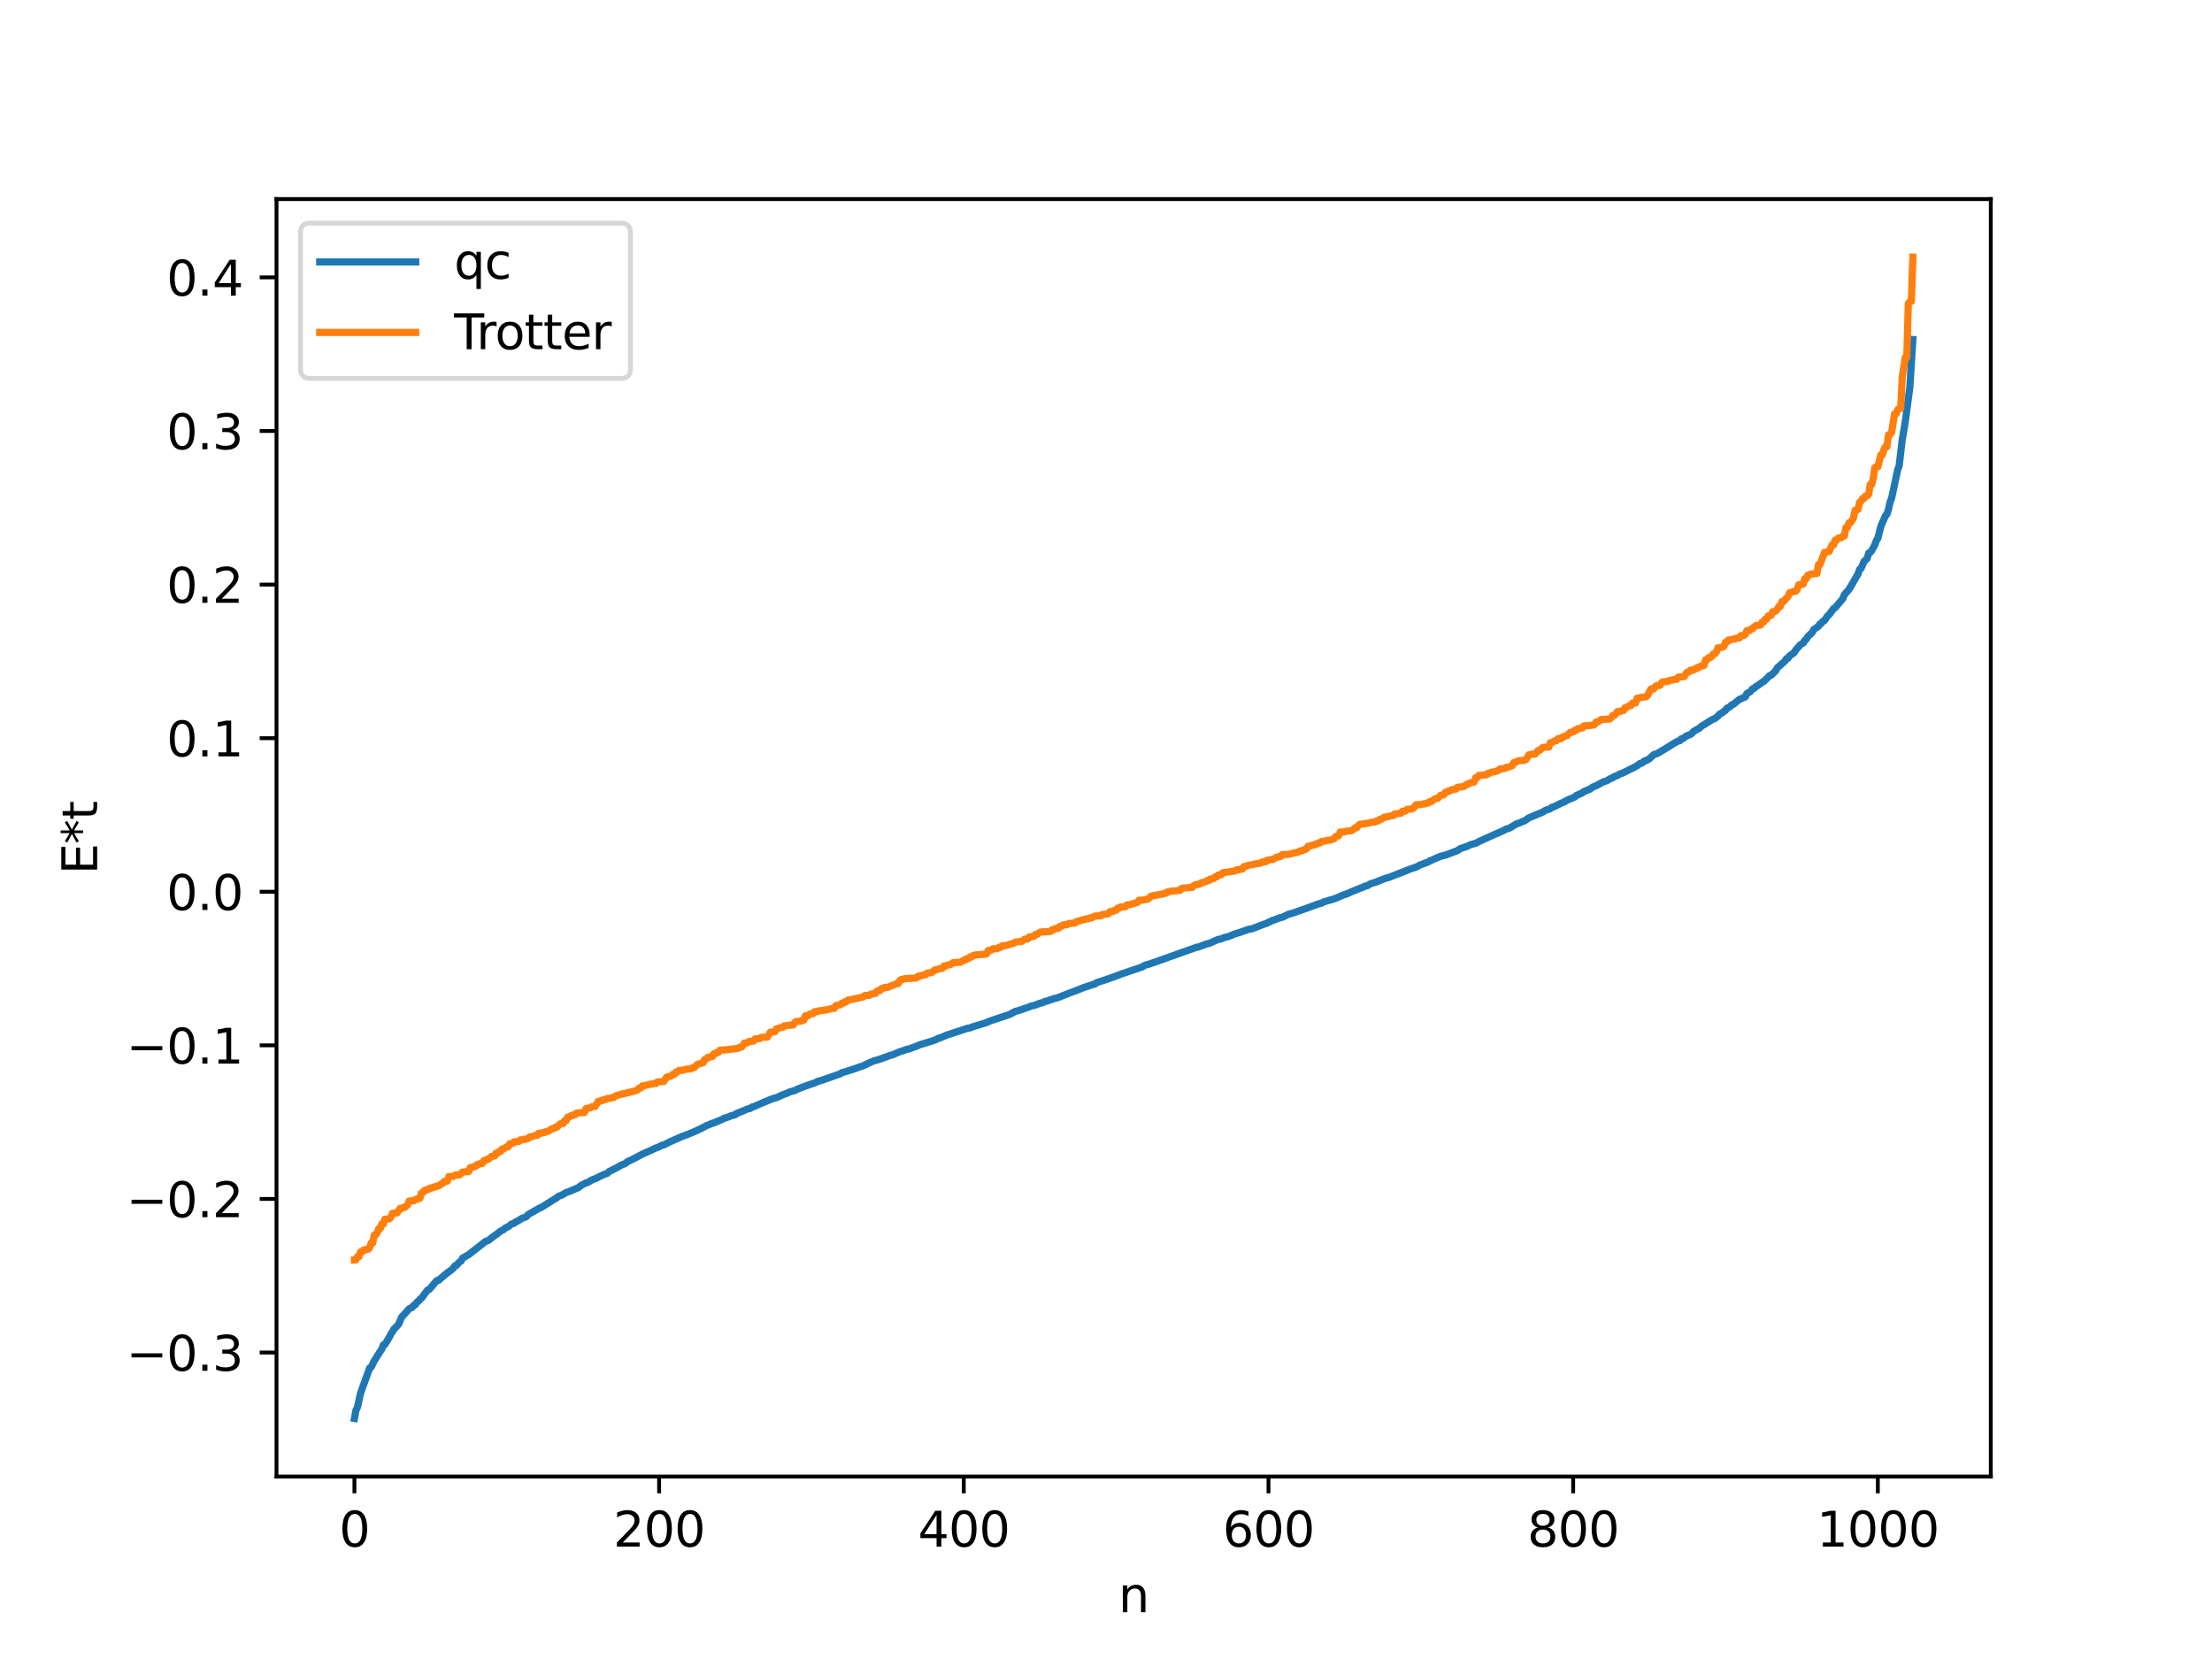 <?xml version="1.0" encoding="utf-8" standalone="no"?>
<!DOCTYPE svg PUBLIC "-//W3C//DTD SVG 1.1//EN"
  "http://www.w3.org/Graphics/SVG/1.1/DTD/svg11.dtd">
<svg xmlns:xlink="http://www.w3.org/1999/xlink" width="460.8pt" height="345.6pt" viewBox="0 0 460.8 345.6" xmlns="http://www.w3.org/2000/svg" version="1.1">
 <defs>
  <style type="text/css">*{stroke-linejoin: round; stroke-linecap: butt}</style>
 </defs>
 <g id="figure_1">
  <g id="patch_1">
   <path d="M 0 345.6 
L 460.8 345.6 
L 460.8 0 
L 0 0 
z
" style="fill: #ffffff"/>
  </g>
  <g id="axes_1">
   <g id="patch_2">
    <path d="M 57.6 307.584 
L 414.72 307.584 
L 414.72 41.472 
L 57.6 41.472 
z
" style="fill: #ffffff"/>
   </g>
   <g id="matplotlib.axis_1">
    <g id="xtick_1">
     <g id="line2d_1">
      <defs>
       <path id="mcbe456ab0b" d="M 0 0 
L 0 3.5 
" style="stroke: #000000; stroke-width: 0.8"/>
      </defs>
      <g>
       <use xlink:href="#mcbe456ab0b" x="73.833" y="307.584" style="stroke: #000000; stroke-width: 0.8"/>
      </g>
     </g>
     <g id="text_1">
      <!-- 0 -->
      <g transform="translate(70.651 322.182) scale(0.1 -0.1)">
       <defs>
        <path id="DejaVuSans-30" d="M 2034 4250 
Q 1547 4250 1301 3770 
Q 1056 3291 1056 2328 
Q 1056 1369 1301 889 
Q 1547 409 2034 409 
Q 2525 409 2770 889 
Q 3016 1369 3016 2328 
Q 3016 3291 2770 3770 
Q 2525 4250 2034 4250 
z
M 2034 4750 
Q 2819 4750 3233 4129 
Q 3647 3509 3647 2328 
Q 3647 1150 3233 529 
Q 2819 -91 2034 -91 
Q 1250 -91 836 529 
Q 422 1150 422 2328 
Q 422 3509 836 4129 
Q 1250 4750 2034 4750 
z
" transform="scale(0.016)"/>
       </defs>
       <use xlink:href="#DejaVuSans-30"/>
      </g>
     </g>
    </g>
    <g id="xtick_2">
     <g id="line2d_2">
      <g>
       <use xlink:href="#mcbe456ab0b" x="137.304" y="307.584" style="stroke: #000000; stroke-width: 0.8"/>
      </g>
     </g>
     <g id="text_2">
      <!-- 200 -->
      <g transform="translate(127.76 322.182) scale(0.1 -0.1)">
       <defs>
        <path id="DejaVuSans-32" d="M 1228 531 
L 3431 531 
L 3431 0 
L 469 0 
L 469 531 
Q 828 903 1448 1529 
Q 2069 2156 2228 2338 
Q 2531 2678 2651 2914 
Q 2772 3150 2772 3378 
Q 2772 3750 2511 3984 
Q 2250 4219 1831 4219 
Q 1534 4219 1204 4116 
Q 875 4013 500 3803 
L 500 4441 
Q 881 4594 1212 4672 
Q 1544 4750 1819 4750 
Q 2544 4750 2975 4387 
Q 3406 4025 3406 3419 
Q 3406 3131 3298 2873 
Q 3191 2616 2906 2266 
Q 2828 2175 2409 1742 
Q 1991 1309 1228 531 
z
" transform="scale(0.016)"/>
       </defs>
       <use xlink:href="#DejaVuSans-32"/>
       <use xlink:href="#DejaVuSans-30" x="63.623"/>
       <use xlink:href="#DejaVuSans-30" x="127.246"/>
      </g>
     </g>
    </g>
    <g id="xtick_3">
     <g id="line2d_3">
      <g>
       <use xlink:href="#mcbe456ab0b" x="200.775" y="307.584" style="stroke: #000000; stroke-width: 0.8"/>
      </g>
     </g>
     <g id="text_3">
      <!-- 400 -->
      <g transform="translate(191.231 322.182) scale(0.1 -0.1)">
       <defs>
        <path id="DejaVuSans-34" d="M 2419 4116 
L 825 1625 
L 2419 1625 
L 2419 4116 
z
M 2253 4666 
L 3047 4666 
L 3047 1625 
L 3713 1625 
L 3713 1100 
L 3047 1100 
L 3047 0 
L 2419 0 
L 2419 1100 
L 313 1100 
L 313 1709 
L 2253 4666 
z
" transform="scale(0.016)"/>
       </defs>
       <use xlink:href="#DejaVuSans-34"/>
       <use xlink:href="#DejaVuSans-30" x="63.623"/>
       <use xlink:href="#DejaVuSans-30" x="127.246"/>
      </g>
     </g>
    </g>
    <g id="xtick_4">
     <g id="line2d_4">
      <g>
       <use xlink:href="#mcbe456ab0b" x="264.246" y="307.584" style="stroke: #000000; stroke-width: 0.8"/>
      </g>
     </g>
     <g id="text_4">
      <!-- 600 -->
      <g transform="translate(254.702 322.182) scale(0.1 -0.1)">
       <defs>
        <path id="DejaVuSans-36" d="M 2113 2584 
Q 1688 2584 1439 2293 
Q 1191 2003 1191 1497 
Q 1191 994 1439 701 
Q 1688 409 2113 409 
Q 2538 409 2786 701 
Q 3034 994 3034 1497 
Q 3034 2003 2786 2293 
Q 2538 2584 2113 2584 
z
M 3366 4563 
L 3366 3988 
Q 3128 4100 2886 4159 
Q 2644 4219 2406 4219 
Q 1781 4219 1451 3797 
Q 1122 3375 1075 2522 
Q 1259 2794 1537 2939 
Q 1816 3084 2150 3084 
Q 2853 3084 3261 2657 
Q 3669 2231 3669 1497 
Q 3669 778 3244 343 
Q 2819 -91 2113 -91 
Q 1303 -91 875 529 
Q 447 1150 447 2328 
Q 447 3434 972 4092 
Q 1497 4750 2381 4750 
Q 2619 4750 2861 4703 
Q 3103 4656 3366 4563 
z
" transform="scale(0.016)"/>
       </defs>
       <use xlink:href="#DejaVuSans-36"/>
       <use xlink:href="#DejaVuSans-30" x="63.623"/>
       <use xlink:href="#DejaVuSans-30" x="127.246"/>
      </g>
     </g>
    </g>
    <g id="xtick_5">
     <g id="line2d_5">
      <g>
       <use xlink:href="#mcbe456ab0b" x="327.717" y="307.584" style="stroke: #000000; stroke-width: 0.8"/>
      </g>
     </g>
     <g id="text_5">
      <!-- 800 -->
      <g transform="translate(318.173 322.182) scale(0.1 -0.1)">
       <defs>
        <path id="DejaVuSans-38" d="M 2034 2216 
Q 1584 2216 1326 1975 
Q 1069 1734 1069 1313 
Q 1069 891 1326 650 
Q 1584 409 2034 409 
Q 2484 409 2743 651 
Q 3003 894 3003 1313 
Q 3003 1734 2745 1975 
Q 2488 2216 2034 2216 
z
M 1403 2484 
Q 997 2584 770 2862 
Q 544 3141 544 3541 
Q 544 4100 942 4425 
Q 1341 4750 2034 4750 
Q 2731 4750 3128 4425 
Q 3525 4100 3525 3541 
Q 3525 3141 3298 2862 
Q 3072 2584 2669 2484 
Q 3125 2378 3379 2068 
Q 3634 1759 3634 1313 
Q 3634 634 3220 271 
Q 2806 -91 2034 -91 
Q 1263 -91 848 271 
Q 434 634 434 1313 
Q 434 1759 690 2068 
Q 947 2378 1403 2484 
z
M 1172 3481 
Q 1172 3119 1398 2916 
Q 1625 2713 2034 2713 
Q 2441 2713 2670 2916 
Q 2900 3119 2900 3481 
Q 2900 3844 2670 4047 
Q 2441 4250 2034 4250 
Q 1625 4250 1398 4047 
Q 1172 3844 1172 3481 
z
" transform="scale(0.016)"/>
       </defs>
       <use xlink:href="#DejaVuSans-38"/>
       <use xlink:href="#DejaVuSans-30" x="63.623"/>
       <use xlink:href="#DejaVuSans-30" x="127.246"/>
      </g>
     </g>
    </g>
    <g id="xtick_6">
     <g id="line2d_6">
      <g>
       <use xlink:href="#mcbe456ab0b" x="391.188" y="307.584" style="stroke: #000000; stroke-width: 0.8"/>
      </g>
     </g>
     <g id="text_6">
      <!-- 1000 -->
      <g transform="translate(378.463 322.182) scale(0.1 -0.1)">
       <defs>
        <path id="DejaVuSans-31" d="M 794 531 
L 1825 531 
L 1825 4091 
L 703 3866 
L 703 4441 
L 1819 4666 
L 2450 4666 
L 2450 531 
L 3481 531 
L 3481 0 
L 794 0 
L 794 531 
z
" transform="scale(0.016)"/>
       </defs>
       <use xlink:href="#DejaVuSans-31"/>
       <use xlink:href="#DejaVuSans-30" x="63.623"/>
       <use xlink:href="#DejaVuSans-30" x="127.246"/>
       <use xlink:href="#DejaVuSans-30" x="190.869"/>
      </g>
     </g>
    </g>
    <g id="text_7">
     <!-- n -->
     <g transform="translate(232.991 335.861) scale(0.1 -0.1)">
      <defs>
       <path id="DejaVuSans-6e" d="M 3513 2113 
L 3513 0 
L 2938 0 
L 2938 2094 
Q 2938 2591 2744 2837 
Q 2550 3084 2163 3084 
Q 1697 3084 1428 2787 
Q 1159 2491 1159 1978 
L 1159 0 
L 581 0 
L 581 3500 
L 1159 3500 
L 1159 2956 
Q 1366 3272 1645 3428 
Q 1925 3584 2291 3584 
Q 2894 3584 3203 3211 
Q 3513 2838 3513 2113 
z
" transform="scale(0.016)"/>
      </defs>
      <use xlink:href="#DejaVuSans-6e"/>
     </g>
    </g>
   </g>
   <g id="matplotlib.axis_2">
    <g id="ytick_1">
     <g id="line2d_7">
      <defs>
       <path id="ma1a7d0e674" d="M 0 0 
L -3.5 0 
" style="stroke: #000000; stroke-width: 0.8"/>
      </defs>
      <g>
       <use xlink:href="#ma1a7d0e674" x="57.6" y="281.759" style="stroke: #000000; stroke-width: 0.8"/>
      </g>
     </g>
     <g id="text_8">
      <!-- −0.3 -->
      <g transform="translate(26.317 285.558) scale(0.1 -0.1)">
       <defs>
        <path id="DejaVuSans-2212" d="M 678 2272 
L 4684 2272 
L 4684 1741 
L 678 1741 
L 678 2272 
z
" transform="scale(0.016)"/>
        <path id="DejaVuSans-2e" d="M 684 794 
L 1344 794 
L 1344 0 
L 684 0 
L 684 794 
z
" transform="scale(0.016)"/>
        <path id="DejaVuSans-33" d="M 2597 2516 
Q 3050 2419 3304 2112 
Q 3559 1806 3559 1356 
Q 3559 666 3084 287 
Q 2609 -91 1734 -91 
Q 1441 -91 1130 -33 
Q 819 25 488 141 
L 488 750 
Q 750 597 1062 519 
Q 1375 441 1716 441 
Q 2309 441 2620 675 
Q 2931 909 2931 1356 
Q 2931 1769 2642 2001 
Q 2353 2234 1838 2234 
L 1294 2234 
L 1294 2753 
L 1863 2753 
Q 2328 2753 2575 2939 
Q 2822 3125 2822 3475 
Q 2822 3834 2567 4026 
Q 2313 4219 1838 4219 
Q 1578 4219 1281 4162 
Q 984 4106 628 3988 
L 628 4550 
Q 988 4650 1302 4700 
Q 1616 4750 1894 4750 
Q 2613 4750 3031 4423 
Q 3450 4097 3450 3541 
Q 3450 3153 3228 2886 
Q 3006 2619 2597 2516 
z
" transform="scale(0.016)"/>
       </defs>
       <use xlink:href="#DejaVuSans-2212"/>
       <use xlink:href="#DejaVuSans-30" x="83.789"/>
       <use xlink:href="#DejaVuSans-2e" x="147.412"/>
       <use xlink:href="#DejaVuSans-33" x="179.199"/>
      </g>
     </g>
    </g>
    <g id="ytick_2">
     <g id="line2d_8">
      <g>
       <use xlink:href="#ma1a7d0e674" x="57.6" y="249.763" style="stroke: #000000; stroke-width: 0.8"/>
      </g>
     </g>
     <g id="text_9">
      <!-- −0.2 -->
      <g transform="translate(26.317 253.562) scale(0.1 -0.1)">
       <use xlink:href="#DejaVuSans-2212"/>
       <use xlink:href="#DejaVuSans-30" x="83.789"/>
       <use xlink:href="#DejaVuSans-2e" x="147.412"/>
       <use xlink:href="#DejaVuSans-32" x="179.199"/>
      </g>
     </g>
    </g>
    <g id="ytick_3">
     <g id="line2d_9">
      <g>
       <use xlink:href="#ma1a7d0e674" x="57.6" y="217.767" style="stroke: #000000; stroke-width: 0.8"/>
      </g>
     </g>
     <g id="text_10">
      <!-- −0.1 -->
      <g transform="translate(26.317 221.566) scale(0.1 -0.1)">
       <use xlink:href="#DejaVuSans-2212"/>
       <use xlink:href="#DejaVuSans-30" x="83.789"/>
       <use xlink:href="#DejaVuSans-2e" x="147.412"/>
       <use xlink:href="#DejaVuSans-31" x="179.199"/>
      </g>
     </g>
    </g>
    <g id="ytick_4">
     <g id="line2d_10">
      <g>
       <use xlink:href="#ma1a7d0e674" x="57.6" y="185.77" style="stroke: #000000; stroke-width: 0.8"/>
      </g>
     </g>
     <g id="text_11">
      <!-- 0.0 -->
      <g transform="translate(34.697 189.57) scale(0.1 -0.1)">
       <use xlink:href="#DejaVuSans-30"/>
       <use xlink:href="#DejaVuSans-2e" x="63.623"/>
       <use xlink:href="#DejaVuSans-30" x="95.41"/>
      </g>
     </g>
    </g>
    <g id="ytick_5">
     <g id="line2d_11">
      <g>
       <use xlink:href="#ma1a7d0e674" x="57.6" y="153.774" style="stroke: #000000; stroke-width: 0.8"/>
      </g>
     </g>
     <g id="text_12">
      <!-- 0.1 -->
      <g transform="translate(34.697 157.573) scale(0.1 -0.1)">
       <use xlink:href="#DejaVuSans-30"/>
       <use xlink:href="#DejaVuSans-2e" x="63.623"/>
       <use xlink:href="#DejaVuSans-31" x="95.41"/>
      </g>
     </g>
    </g>
    <g id="ytick_6">
     <g id="line2d_12">
      <g>
       <use xlink:href="#ma1a7d0e674" x="57.6" y="121.778" style="stroke: #000000; stroke-width: 0.8"/>
      </g>
     </g>
     <g id="text_13">
      <!-- 0.2 -->
      <g transform="translate(34.697 125.577) scale(0.1 -0.1)">
       <use xlink:href="#DejaVuSans-30"/>
       <use xlink:href="#DejaVuSans-2e" x="63.623"/>
       <use xlink:href="#DejaVuSans-32" x="95.41"/>
      </g>
     </g>
    </g>
    <g id="ytick_7">
     <g id="line2d_13">
      <g>
       <use xlink:href="#ma1a7d0e674" x="57.6" y="89.781" style="stroke: #000000; stroke-width: 0.8"/>
      </g>
     </g>
     <g id="text_14">
      <!-- 0.3 -->
      <g transform="translate(34.697 93.581) scale(0.1 -0.1)">
       <use xlink:href="#DejaVuSans-30"/>
       <use xlink:href="#DejaVuSans-2e" x="63.623"/>
       <use xlink:href="#DejaVuSans-33" x="95.41"/>
      </g>
     </g>
    </g>
    <g id="ytick_8">
     <g id="line2d_14">
      <g>
       <use xlink:href="#ma1a7d0e674" x="57.6" y="57.785" style="stroke: #000000; stroke-width: 0.8"/>
      </g>
     </g>
     <g id="text_15">
      <!-- 0.4 -->
      <g transform="translate(34.697 61.584) scale(0.1 -0.1)">
       <use xlink:href="#DejaVuSans-30"/>
       <use xlink:href="#DejaVuSans-2e" x="63.623"/>
       <use xlink:href="#DejaVuSans-34" x="95.41"/>
      </g>
     </g>
    </g>
    <g id="text_16">
     <!-- E*t -->
     <g transform="translate(20.238 182.148) rotate(-90) scale(0.1 -0.1)">
      <defs>
       <path id="DejaVuSans-45" d="M 628 4666 
L 3578 4666 
L 3578 4134 
L 1259 4134 
L 1259 2753 
L 3481 2753 
L 3481 2222 
L 1259 2222 
L 1259 531 
L 3634 531 
L 3634 0 
L 628 0 
L 628 4666 
z
" transform="scale(0.016)"/>
       <path id="DejaVuSans-2a" d="M 3009 3897 
L 1888 3291 
L 3009 2681 
L 2828 2375 
L 1778 3009 
L 1778 1831 
L 1422 1831 
L 1422 3009 
L 372 2375 
L 191 2681 
L 1313 3291 
L 191 3897 
L 372 4206 
L 1422 3572 
L 1422 4750 
L 1778 4750 
L 1778 3572 
L 2828 4206 
L 3009 3897 
z
" transform="scale(0.016)"/>
       <path id="DejaVuSans-74" d="M 1172 4494 
L 1172 3500 
L 2356 3500 
L 2356 3053 
L 1172 3053 
L 1172 1153 
Q 1172 725 1289 603 
Q 1406 481 1766 481 
L 2356 481 
L 2356 0 
L 1766 0 
Q 1100 0 847 248 
Q 594 497 594 1153 
L 594 3053 
L 172 3053 
L 172 3500 
L 594 3500 
L 594 4494 
L 1172 4494 
z
" transform="scale(0.016)"/>
      </defs>
      <use xlink:href="#DejaVuSans-45"/>
      <use xlink:href="#DejaVuSans-2a" x="63.184"/>
      <use xlink:href="#DejaVuSans-74" x="113.184"/>
     </g>
    </g>
   </g>
   <g id="line2d_15">
    <path d="M 73.833 295.488 
L 74.15 293.783 
L 74.467 293.15 
L 75.102 290.253 
L 77.006 284.979 
L 77.324 284.809 
L 77.958 283.507 
L 79.228 281.472 
L 79.545 281.037 
L 79.862 280.167 
L 80.18 280.074 
L 81.132 278.516 
L 81.449 277.835 
L 81.767 277.438 
L 82.084 276.844 
L 82.401 276.569 
L 83.036 275.878 
L 83.671 274.377 
L 85.258 272.637 
L 85.892 272.331 
L 86.21 271.892 
L 86.527 271.79 
L 86.844 271.282 
L 87.162 271.083 
L 87.479 270.661 
L 87.796 270.446 
L 89.066 268.739 
L 89.383 268.652 
L 90.97 266.781 
L 91.287 266.754 
L 93.191 265.149 
L 93.826 264.701 
L 94.461 264.151 
L 94.778 263.69 
L 95.096 263.589 
L 95.73 262.874 
L 96.048 262.714 
L 96.365 262.094 
L 97.634 261.361 
L 99.539 259.872 
L 101.125 258.626 
L 101.76 258.399 
L 102.712 257.613 
L 103.347 257.196 
L 104.299 256.456 
L 104.934 256.131 
L 105.251 255.813 
L 105.886 255.545 
L 106.52 255.003 
L 107.155 254.8 
L 107.472 254.495 
L 107.79 254.41 
L 108.742 253.794 
L 109.377 253.577 
L 109.694 253.426 
L 110.011 253.02 
L 112.233 251.754 
L 112.867 251.456 
L 116.041 249.472 
L 116.358 249.197 
L 116.993 248.986 
L 117.945 248.417 
L 118.58 248.217 
L 119.849 247.668 
L 120.484 247.405 
L 121.119 246.897 
L 121.753 246.591 
L 122.071 246.399 
L 122.388 246.357 
L 123.34 245.797 
L 124.292 245.414 
L 124.927 245.081 
L 125.879 244.632 
L 126.514 244.442 
L 126.831 244.087 
L 128.735 243.12 
L 129.37 242.738 
L 130.322 242.354 
L 130.639 242.039 
L 131.909 241.425 
L 133.813 240.434 
L 134.448 240.141 
L 135.082 239.847 
L 135.717 239.592 
L 136.352 239.259 
L 137.304 238.902 
L 137.939 238.561 
L 138.256 238.515 
L 139.525 237.875 
L 141.112 237.176 
L 142.064 236.747 
L 142.699 236.534 
L 144.92 235.632 
L 145.555 235.309 
L 146.19 235.025 
L 147.142 234.508 
L 148.411 233.985 
L 148.729 233.929 
L 149.363 233.622 
L 150.315 233.252 
L 150.95 232.915 
L 151.585 232.744 
L 152.22 232.469 
L 153.172 232.202 
L 153.489 231.931 
L 154.124 231.701 
L 155.076 231.3 
L 155.71 231.021 
L 156.345 230.883 
L 156.662 230.609 
L 156.98 230.57 
L 157.615 230.269 
L 160.471 229.055 
L 161.423 228.717 
L 161.74 228.672 
L 163.01 228.079 
L 163.962 227.735 
L 164.596 227.432 
L 165.548 227.19 
L 166.183 226.864 
L 166.818 226.624 
L 167.453 226.368 
L 169.039 225.812 
L 169.991 225.492 
L 170.309 225.264 
L 170.943 225.126 
L 175.069 223.691 
L 175.386 223.448 
L 176.021 223.299 
L 176.656 223.082 
L 178.243 222.578 
L 179.195 222.207 
L 179.512 222.154 
L 181.099 221.408 
L 182.051 220.995 
L 183.003 220.739 
L 184.907 220.058 
L 185.542 219.809 
L 185.859 219.772 
L 187.446 219.09 
L 188.081 218.9 
L 189.033 218.551 
L 189.35 218.532 
L 189.985 218.271 
L 190.937 217.945 
L 191.572 217.654 
L 193.476 217.082 
L 195.062 216.553 
L 195.38 216.32 
L 195.697 216.262 
L 196.332 216.013 
L 197.284 215.607 
L 200.775 214.469 
L 201.41 214.241 
L 202.044 214.138 
L 202.679 213.886 
L 205.535 213.024 
L 206.17 212.712 
L 210.296 211.339 
L 210.93 211.006 
L 211.565 210.665 
L 212.517 210.417 
L 213.786 209.955 
L 214.421 209.76 
L 214.739 209.58 
L 215.373 209.474 
L 216.643 208.992 
L 217.277 208.851 
L 217.595 208.638 
L 218.229 208.501 
L 218.864 208.25 
L 219.181 208.209 
L 219.499 208.021 
L 220.134 207.908 
L 223.307 206.67 
L 223.942 206.446 
L 225.846 205.701 
L 227.75 205.062 
L 228.067 205.019 
L 228.385 204.724 
L 230.289 204.112 
L 232.828 203.206 
L 233.462 202.95 
L 237.905 201.448 
L 238.54 201.072 
L 239.492 200.804 
L 240.127 200.585 
L 241.079 200.25 
L 249.33 197.309 
L 249.648 197.288 
L 250.282 197.036 
L 251.552 196.575 
L 251.869 196.548 
L 252.504 196.243 
L 253.139 195.972 
L 253.773 195.695 
L 254.408 195.582 
L 255.043 195.303 
L 255.995 195.079 
L 257.264 194.534 
L 258.216 194.259 
L 260.12 193.593 
L 260.755 193.501 
L 262.659 192.774 
L 263.294 192.532 
L 263.929 192.328 
L 264.246 192.112 
L 264.563 192.046 
L 264.881 191.811 
L 265.515 191.609 
L 266.785 191.128 
L 267.102 191.102 
L 268.372 190.477 
L 269.324 190.211 
L 272.497 189.096 
L 274.719 188.271 
L 275.353 188.139 
L 275.671 187.917 
L 276.94 187.53 
L 277.575 187.361 
L 278.21 187.147 
L 279.796 186.461 
L 280.748 186.135 
L 281.383 185.831 
L 283.605 184.935 
L 283.922 184.858 
L 284.239 184.634 
L 284.874 184.491 
L 285.509 184.099 
L 286.461 183.819 
L 288.682 182.946 
L 289.317 182.787 
L 293.76 181.049 
L 295.347 180.5 
L 295.664 180.24 
L 297.568 179.541 
L 297.886 179.304 
L 298.203 179.224 
L 298.838 178.914 
L 300.107 178.375 
L 301.059 178.156 
L 303.598 177.199 
L 304.233 176.775 
L 305.502 176.36 
L 306.454 175.921 
L 307.406 175.678 
L 308.041 175.325 
L 311.849 173.613 
L 313.119 173.069 
L 313.753 172.712 
L 314.388 172.55 
L 315.975 171.578 
L 316.292 171.525 
L 317.244 171.121 
L 317.562 171.012 
L 318.514 170.363 
L 321.37 169.182 
L 322.005 168.778 
L 322.957 168.479 
L 323.274 168.175 
L 323.591 168.122 
L 325.178 167.341 
L 325.813 167.07 
L 326.448 166.7 
L 328.034 166.045 
L 328.352 165.725 
L 329.621 165.179 
L 329.939 164.902 
L 331.208 164.399 
L 331.843 163.941 
L 332.477 163.696 
L 334.064 162.848 
L 334.699 162.657 
L 335.651 162.104 
L 335.968 162.02 
L 336.286 161.774 
L 336.92 161.556 
L 337.555 161.167 
L 337.872 161.105 
L 338.507 160.798 
L 339.459 160.323 
L 340.094 160.033 
L 341.046 159.513 
L 341.681 159.02 
L 341.998 158.985 
L 342.633 158.504 
L 342.95 158.459 
L 343.585 158.047 
L 344.537 157.189 
L 345.172 157.007 
L 347.076 155.873 
L 347.71 155.485 
L 348.662 154.881 
L 349.615 154.347 
L 349.932 154.304 
L 350.249 153.913 
L 350.567 153.897 
L 351.201 153.377 
L 352.153 152.985 
L 352.471 152.768 
L 352.788 152.381 
L 353.74 151.837 
L 354.058 151.681 
L 354.375 151.331 
L 355.327 150.759 
L 356.596 149.951 
L 357.231 149.677 
L 357.866 149.198 
L 358.183 148.781 
L 358.818 148.478 
L 359.135 148.144 
L 359.453 147.984 
L 359.77 147.52 
L 360.405 147.236 
L 360.722 146.851 
L 361.039 146.764 
L 362.309 145.727 
L 363.578 145.17 
L 363.896 144.491 
L 364.53 144.149 
L 365.165 143.438 
L 365.482 143.357 
L 365.8 143 
L 366.117 142.853 
L 367.069 142.15 
L 367.386 141.991 
L 368.656 140.74 
L 368.973 140.656 
L 369.925 139.711 
L 370.243 139.12 
L 371.829 137.719 
L 372.147 137.221 
L 372.464 137.123 
L 372.781 136.646 
L 373.734 135.977 
L 374.051 135.439 
L 374.686 134.727 
L 375.003 134.346 
L 375.638 133.953 
L 375.955 133.409 
L 376.272 133.181 
L 376.59 132.619 
L 377.224 132.036 
L 377.542 131.723 
L 377.859 131.119 
L 378.811 130.48 
L 379.129 129.977 
L 379.446 129.832 
L 379.763 129.405 
L 380.081 129.254 
L 380.715 128.305 
L 381.033 128.056 
L 381.985 126.755 
L 382.302 126.606 
L 383.889 124.723 
L 384.206 123.913 
L 384.841 123.158 
L 385.158 122.835 
L 387.062 119.56 
L 387.38 118.629 
L 387.697 118.394 
L 388.332 116.929 
L 388.967 116.349 
L 389.284 115.209 
L 389.601 115.074 
L 389.919 114.687 
L 390.553 113.519 
L 390.871 112.614 
L 391.188 112.154 
L 391.823 109.621 
L 392.775 107.419 
L 393.092 107.132 
L 393.41 106.08 
L 393.727 104.607 
L 394.044 103.842 
L 395.314 97.901 
L 395.631 97.015 
L 396.266 91.627 
L 396.9 87.878 
L 397.853 80.695 
L 398.487 70.729 
L 398.487 70.729 
" clip-path="url(#pa79ed930e8)" style="fill: none; stroke: #1f77b4; stroke-width: 1.5; stroke-linecap: square"/>
   </g>
   <g id="line2d_16">
    <path d="M 73.833 262.467 
L 74.15 262.467 
L 74.467 261.777 
L 74.785 261.777 
L 75.102 260.793 
L 75.42 260.793 
L 75.737 260.406 
L 76.054 260.406 
L 76.372 260.242 
L 76.689 260.242 
L 77.006 259.904 
L 77.324 258.942 
L 77.641 258.942 
L 77.958 257.267 
L 78.276 257.267 
L 78.593 256.792 
L 78.91 255.914 
L 79.228 255.914 
L 79.545 254.985 
L 79.862 254.985 
L 80.18 253.985 
L 81.132 253.907 
L 81.449 253.5 
L 81.767 252.763 
L 82.719 252.669 
L 83.353 251.733 
L 83.671 251.733 
L 83.988 251.527 
L 84.305 251.527 
L 84.94 250.957 
L 85.258 250.182 
L 86.21 250.139 
L 86.527 249.867 
L 86.844 249.867 
L 87.162 249.626 
L 87.479 249.626 
L 87.796 248.535 
L 88.114 248.39 
L 88.431 247.988 
L 88.748 247.988 
L 89.066 247.717 
L 89.383 247.717 
L 89.7 247.471 
L 90.018 247.471 
L 90.335 247.273 
L 90.653 247.273 
L 90.97 247.07 
L 91.287 247.07 
L 91.922 246.628 
L 92.239 246.51 
L 92.557 246.114 
L 93.191 246.06 
L 93.509 245.092 
L 94.461 245.079 
L 94.778 244.781 
L 95.73 244.762 
L 96.365 244.157 
L 97.634 244.053 
L 97.952 243.248 
L 98.269 243.248 
L 98.586 243.07 
L 98.904 243.07 
L 99.221 242.679 
L 99.539 242.679 
L 99.856 242.444 
L 100.491 242.359 
L 100.808 241.767 
L 101.125 241.767 
L 101.443 241.499 
L 101.76 241.499 
L 102.395 240.885 
L 103.029 240.815 
L 103.347 240.212 
L 103.664 240.212 
L 103.981 239.872 
L 104.299 239.872 
L 104.616 239.336 
L 104.934 239.336 
L 105.568 238.891 
L 105.886 238.891 
L 106.203 238.246 
L 106.838 238.172 
L 107.155 237.842 
L 108.107 237.777 
L 108.424 237.446 
L 109.059 237.435 
L 109.377 237.287 
L 109.694 237.287 
L 110.011 237.168 
L 110.329 236.849 
L 110.646 236.849 
L 111.598 236.518 
L 111.915 236.518 
L 112.233 236.074 
L 112.867 236.065 
L 113.185 235.912 
L 113.502 235.912 
L 113.82 235.695 
L 114.137 235.695 
L 115.089 235.1 
L 115.406 235.1 
L 115.724 234.796 
L 116.041 234.796 
L 116.676 234.128 
L 117.31 234.044 
L 117.628 233.448 
L 117.945 233.448 
L 118.262 232.707 
L 118.58 232.707 
L 118.897 232.434 
L 119.215 232.434 
L 119.532 232.191 
L 119.849 232.191 
L 120.167 231.852 
L 121.753 231.746 
L 122.071 230.933 
L 123.023 230.772 
L 123.34 230.552 
L 123.975 230.495 
L 124.61 229.442 
L 124.927 229.442 
L 125.244 229.252 
L 125.562 229.252 
L 125.879 229.038 
L 126.196 229.038 
L 126.514 228.831 
L 127.148 228.789 
L 127.466 228.656 
L 127.783 228.656 
L 128.418 228.21 
L 132.543 227.19 
L 132.861 226.999 
L 133.178 226.657 
L 133.496 226.657 
L 133.813 226.215 
L 134.13 226.215 
L 134.448 226.074 
L 134.765 226.074 
L 135.082 225.931 
L 135.717 225.832 
L 136.352 225.706 
L 136.669 225.706 
L 136.986 225.379 
L 138.256 225.305 
L 138.891 224.385 
L 139.843 224.151 
L 140.16 223.803 
L 140.477 223.803 
L 140.795 223.343 
L 141.112 223.343 
L 141.429 222.992 
L 142.381 222.933 
L 142.699 222.764 
L 143.968 222.649 
L 144.286 222.417 
L 144.603 222.417 
L 145.238 221.745 
L 146.507 221.366 
L 146.824 220.698 
L 147.142 220.607 
L 147.459 220.257 
L 147.777 220.257 
L 148.094 220.081 
L 148.411 220.081 
L 148.729 219.497 
L 149.046 219.497 
L 149.363 219.216 
L 149.681 219.216 
L 149.998 218.752 
L 151.267 218.699 
L 151.902 218.603 
L 152.854 218.502 
L 153.489 218.414 
L 153.806 218.383 
L 154.124 218.144 
L 154.441 218.144 
L 154.758 217.82 
L 155.076 217.287 
L 155.71 217.232 
L 156.028 216.966 
L 156.98 216.883 
L 157.297 216.403 
L 158.249 216.37 
L 158.567 216.106 
L 159.836 216.059 
L 160.471 215.028 
L 161.105 214.96 
L 161.423 214.943 
L 161.74 214.325 
L 162.692 214.042 
L 163.01 214.042 
L 163.327 213.722 
L 163.644 213.722 
L 163.962 213.602 
L 165.231 213.524 
L 165.548 213.045 
L 165.866 212.791 
L 166.818 212.738 
L 167.135 212.518 
L 167.453 212.518 
L 167.77 211.617 
L 168.405 211.564 
L 168.722 211.227 
L 169.357 211.172 
L 169.674 210.768 
L 170.309 210.74 
L 170.626 210.561 
L 171.578 210.487 
L 173.482 210.055 
L 173.8 210.055 
L 174.117 209.471 
L 175.069 209.307 
L 175.386 208.969 
L 175.704 208.969 
L 176.021 208.676 
L 176.339 208.676 
L 176.656 208.318 
L 177.291 208.219 
L 177.925 208.109 
L 179.829 207.677 
L 180.147 207.389 
L 181.099 207.342 
L 181.416 207.09 
L 181.734 207.09 
L 182.051 206.957 
L 182.368 206.957 
L 182.686 206.482 
L 183.003 206.36 
L 183.32 206.36 
L 183.638 205.918 
L 183.955 205.918 
L 184.272 205.694 
L 184.907 205.69 
L 186.811 204.906 
L 187.129 204.906 
L 187.446 204.26 
L 187.763 204.043 
L 188.081 204.043 
L 188.398 203.884 
L 189.985 203.789 
L 190.937 203.719 
L 191.254 203.392 
L 191.572 203.392 
L 191.889 203.199 
L 192.206 203.199 
L 192.524 203.053 
L 192.841 203.053 
L 193.158 202.714 
L 193.793 202.639 
L 194.11 202.583 
L 194.745 202.05 
L 195.062 202.05 
L 195.697 201.792 
L 196.332 201.701 
L 196.649 201.228 
L 196.967 201.228 
L 197.601 200.982 
L 197.919 200.982 
L 198.553 200.553 
L 199.505 200.475 
L 200.14 200.439 
L 200.775 200.004 
L 201.092 200.004 
L 201.41 199.691 
L 201.727 199.691 
L 202.044 199.362 
L 202.362 199.362 
L 202.679 199.047 
L 202.996 199.047 
L 203.314 198.897 
L 205.218 198.79 
L 205.535 198.693 
L 205.853 198.02 
L 206.487 197.941 
L 206.805 197.656 
L 207.757 197.619 
L 208.074 197.372 
L 208.391 197.372 
L 208.709 197.051 
L 209.661 196.944 
L 211.248 196.443 
L 211.565 196.236 
L 212.834 196.113 
L 213.469 195.643 
L 214.104 195.608 
L 214.421 195.176 
L 214.739 195.176 
L 215.373 195.062 
L 215.691 194.663 
L 216.008 194.663 
L 216.643 194.203 
L 217.277 194.128 
L 218.864 194.037 
L 219.181 193.683 
L 219.499 193.683 
L 219.816 193.425 
L 220.451 193.394 
L 220.768 192.988 
L 221.086 192.988 
L 221.403 192.697 
L 222.355 192.604 
L 222.672 192.38 
L 223.942 192.292 
L 224.259 191.969 
L 225.211 191.752 
L 225.529 191.587 
L 225.846 191.587 
L 226.481 191.374 
L 226.798 191.374 
L 227.115 191.202 
L 227.433 191.202 
L 228.067 190.827 
L 229.337 190.78 
L 229.654 190.504 
L 230.606 190.417 
L 230.924 190.354 
L 231.241 189.894 
L 231.876 189.867 
L 232.193 189.618 
L 232.51 189.618 
L 232.828 189.18 
L 233.145 189.18 
L 233.462 188.93 
L 234.415 188.912 
L 234.732 188.526 
L 235.367 188.453 
L 236.953 187.975 
L 237.271 187.539 
L 238.223 187.481 
L 239.175 187.282 
L 239.81 186.682 
L 240.444 186.564 
L 242.348 186.209 
L 242.666 186.055 
L 242.983 186.045 
L 243.3 185.775 
L 243.618 185.775 
L 243.935 185.645 
L 245.205 185.556 
L 245.839 185.454 
L 246.157 185.065 
L 246.791 184.966 
L 248.378 184.861 
L 248.696 184.471 
L 249.013 184.303 
L 249.33 184.303 
L 249.648 184.159 
L 249.965 184.159 
L 250.282 183.876 
L 250.6 183.876 
L 250.917 183.683 
L 251.234 183.649 
L 251.552 183.417 
L 251.869 183.417 
L 252.186 183.095 
L 252.821 183.049 
L 253.139 182.667 
L 253.456 182.667 
L 253.773 182.286 
L 254.408 182.243 
L 254.725 181.802 
L 257.264 181.444 
L 257.581 181.192 
L 258.216 181.187 
L 258.534 181.027 
L 258.851 181.027 
L 259.168 180.501 
L 259.486 180.501 
L 260.12 180.224 
L 260.755 180.158 
L 261.707 179.913 
L 262.659 179.807 
L 262.977 179.548 
L 263.611 179.536 
L 263.929 179.237 
L 264.881 179.058 
L 265.198 179.058 
L 265.833 178.601 
L 266.15 178.601 
L 266.467 178.414 
L 266.785 178.414 
L 267.102 178.028 
L 268.372 177.982 
L 270.593 177.453 
L 270.91 177.232 
L 271.228 177.232 
L 272.18 176.829 
L 272.497 176.277 
L 272.815 176.277 
L 273.449 176.043 
L 273.767 176.043 
L 274.084 175.817 
L 274.401 175.817 
L 274.719 175.581 
L 275.036 175.581 
L 275.353 175.264 
L 275.988 175.22 
L 276.623 175.04 
L 276.94 175.04 
L 277.892 174.758 
L 278.21 174.274 
L 278.527 174.143 
L 278.844 174.143 
L 279.162 173.341 
L 280.114 173.293 
L 280.431 173.143 
L 281.066 173.098 
L 281.7 172.991 
L 282.335 172.427 
L 282.653 172.427 
L 282.97 171.94 
L 283.287 171.724 
L 285.191 171.46 
L 285.509 171.333 
L 286.461 171.245 
L 286.778 171.014 
L 287.096 171.014 
L 287.413 170.703 
L 287.73 170.703 
L 288.365 170.225 
L 288.682 170.225 
L 289.634 169.986 
L 290.269 169.888 
L 290.586 169.547 
L 290.904 169.547 
L 291.539 169.422 
L 291.856 169.422 
L 292.173 168.985 
L 292.808 168.955 
L 293.125 168.603 
L 294.077 168.528 
L 294.395 168.398 
L 295.029 167.632 
L 295.981 167.609 
L 296.616 167.45 
L 296.934 167.45 
L 297.251 167.276 
L 297.568 167.276 
L 297.886 166.973 
L 298.203 166.973 
L 298.838 166.47 
L 299.155 166.34 
L 299.472 166.34 
L 300.107 165.675 
L 300.742 165.583 
L 301.059 165.064 
L 301.377 165.064 
L 301.694 164.784 
L 302.011 164.784 
L 302.329 164.519 
L 303.281 164.392 
L 303.598 164.018 
L 304.233 163.928 
L 304.867 163.89 
L 305.502 163.396 
L 305.82 163.396 
L 306.137 163.131 
L 307.089 162.907 
L 307.406 162.009 
L 307.724 162.009 
L 308.041 161.535 
L 309.628 161.416 
L 309.945 161.117 
L 310.262 161.117 
L 310.58 160.883 
L 311.215 160.798 
L 312.167 160.492 
L 312.484 160.172 
L 313.436 160.097 
L 313.753 159.857 
L 314.071 159.857 
L 315.023 159.504 
L 315.34 158.857 
L 315.658 158.857 
L 316.292 158.472 
L 317.244 158.408 
L 317.562 158.408 
L 317.879 158.229 
L 318.514 157.228 
L 318.831 157.228 
L 319.148 157.098 
L 319.783 157.095 
L 320.418 156.332 
L 320.735 156.332 
L 321.37 155.701 
L 322.639 155.627 
L 322.957 154.716 
L 323.274 154.716 
L 323.909 154.304 
L 324.226 154.304 
L 324.543 153.879 
L 325.178 153.877 
L 325.496 153.51 
L 325.813 153.51 
L 326.13 153.271 
L 326.448 153.218 
L 327.082 152.576 
L 327.717 152.488 
L 328.034 152.124 
L 328.352 152.124 
L 328.669 151.798 
L 328.986 151.798 
L 329.304 151.661 
L 329.621 151.661 
L 329.939 151.222 
L 331.843 151.062 
L 332.16 150.945 
L 332.477 150.405 
L 332.795 150.405 
L 333.112 150.261 
L 333.429 149.925 
L 334.381 149.816 
L 335.334 149.792 
L 335.651 149.516 
L 335.968 149.036 
L 336.286 149.036 
L 336.603 148.74 
L 336.92 148.242 
L 337.555 148.21 
L 337.872 148.02 
L 338.19 148.02 
L 338.507 147.441 
L 338.824 147.441 
L 339.142 147.139 
L 339.459 146.998 
L 339.777 146.998 
L 340.094 146.452 
L 340.729 146.429 
L 341.046 145.443 
L 341.363 145.443 
L 341.681 145.317 
L 342.315 145.228 
L 342.95 145.136 
L 343.267 144.788 
L 343.902 143.518 
L 344.537 143.49 
L 344.854 142.98 
L 345.172 142.808 
L 345.806 142.785 
L 346.124 142.218 
L 346.441 142.028 
L 347.393 141.973 
L 347.71 141.757 
L 348.345 141.671 
L 348.98 141.497 
L 349.297 141.497 
L 349.615 141.048 
L 350.884 140.94 
L 351.201 140.327 
L 351.519 139.998 
L 351.836 139.998 
L 352.153 139.601 
L 352.788 139.587 
L 353.105 139.303 
L 353.423 139.303 
L 353.74 138.989 
L 354.058 138.989 
L 354.375 138.715 
L 354.692 138.715 
L 355.01 138.584 
L 355.327 137.422 
L 355.644 137.422 
L 355.962 136.959 
L 356.279 136.959 
L 356.596 136.753 
L 356.914 136.218 
L 357.231 136.218 
L 357.548 135.82 
L 357.866 134.94 
L 358.818 134.835 
L 359.135 134.628 
L 359.453 133.777 
L 359.77 133.777 
L 360.087 133.31 
L 360.405 133.31 
L 361.039 133.136 
L 361.357 133.136 
L 361.674 132.938 
L 362.309 132.934 
L 362.626 132.42 
L 363.261 132.386 
L 363.578 132.149 
L 363.896 131.372 
L 364.53 131.337 
L 364.848 130.951 
L 365.165 130.951 
L 365.482 130.517 
L 365.8 130.318 
L 366.752 130.218 
L 367.069 129.597 
L 367.386 129.597 
L 367.704 128.998 
L 368.021 128.998 
L 368.339 128.304 
L 368.656 128.304 
L 368.973 128.185 
L 369.291 127.42 
L 369.608 127.42 
L 369.925 127.302 
L 370.243 126.916 
L 370.56 126.331 
L 370.877 126.331 
L 371.195 125.324 
L 371.512 125.324 
L 372.464 124.282 
L 372.781 123.489 
L 373.734 123.196 
L 374.051 123.196 
L 374.368 122.84 
L 374.686 121.832 
L 375.638 121.68 
L 375.955 120.581 
L 376.272 120.581 
L 376.59 119.823 
L 376.907 119.823 
L 377.224 119.586 
L 378.494 119.481 
L 378.811 117.644 
L 379.129 117.644 
L 380.081 115.074 
L 380.398 115.074 
L 380.715 114.892 
L 381.033 114.892 
L 381.667 113.514 
L 381.985 113.49 
L 382.302 112.515 
L 382.62 112.515 
L 382.937 112.092 
L 383.572 112.02 
L 383.889 111.666 
L 384.206 111.666 
L 384.524 109.917 
L 384.841 109.917 
L 385.158 108.917 
L 385.476 108.917 
L 386.11 107.897 
L 386.428 106.309 
L 386.745 106.309 
L 387.062 106.114 
L 387.38 104.653 
L 387.697 104.401 
L 388.015 103.825 
L 388.332 103.825 
L 388.649 103.293 
L 388.967 103.293 
L 389.284 102.952 
L 389.601 100.914 
L 389.919 100.914 
L 390.236 99.638 
L 390.553 97.419 
L 390.871 97.246 
L 391.188 97.246 
L 391.823 94.744 
L 392.14 94.744 
L 392.458 93.647 
L 392.775 93.044 
L 393.092 93.044 
L 393.41 90.565 
L 393.727 90.565 
L 394.044 90.068 
L 394.679 86.206 
L 394.996 86.206 
L 395.314 85.356 
L 395.631 85.103 
L 395.948 85.103 
L 396.266 78.594 
L 396.9 74.442 
L 397.218 74.442 
L 397.535 63.254 
L 397.853 62.803 
L 398.17 62.803 
L 398.487 53.568 
L 398.487 53.568 
" clip-path="url(#pa79ed930e8)" style="fill: none; stroke: #ff7f0e; stroke-width: 1.5; stroke-linecap: square"/>
   </g>
   <g id="patch_3">
    <path d="M 57.6 307.584 
L 57.6 41.472 
" style="fill: none; stroke: #000000; stroke-width: 0.8; stroke-linejoin: miter; stroke-linecap: square"/>
   </g>
   <g id="patch_4">
    <path d="M 414.72 307.584 
L 414.72 41.472 
" style="fill: none; stroke: #000000; stroke-width: 0.8; stroke-linejoin: miter; stroke-linecap: square"/>
   </g>
   <g id="patch_5">
    <path d="M 57.6 307.584 
L 414.72 307.584 
" style="fill: none; stroke: #000000; stroke-width: 0.8; stroke-linejoin: miter; stroke-linecap: square"/>
   </g>
   <g id="patch_6">
    <path d="M 57.6 41.472 
L 414.72 41.472 
" style="fill: none; stroke: #000000; stroke-width: 0.8; stroke-linejoin: miter; stroke-linecap: square"/>
   </g>
   <g id="legend_1">
    <g id="patch_7">
     <path d="M 64.6 78.828 
L 129.342 78.828 
Q 131.342 78.828 131.342 76.828 
L 131.342 48.472 
Q 131.342 46.472 129.342 46.472 
L 64.6 46.472 
Q 62.6 46.472 62.6 48.472 
L 62.6 76.828 
Q 62.6 78.828 64.6 78.828 
z
" style="fill: #ffffff; opacity: 0.8; stroke: #cccccc; stroke-linejoin: miter"/>
    </g>
    <g id="line2d_17">
     <path d="M 66.6 54.57 
L 76.6 54.57 
L 86.6 54.57 
" style="fill: none; stroke: #1f77b4; stroke-width: 1.5; stroke-linecap: square"/>
    </g>
    <g id="text_17">
     <!-- qc -->
     <g transform="translate(94.6 58.07) scale(0.1 -0.1)">
      <defs>
       <path id="DejaVuSans-71" d="M 947 1747 
Q 947 1113 1208 752 
Q 1469 391 1925 391 
Q 2381 391 2643 752 
Q 2906 1113 2906 1747 
Q 2906 2381 2643 2742 
Q 2381 3103 1925 3103 
Q 1469 3103 1208 2742 
Q 947 2381 947 1747 
z
M 2906 525 
Q 2725 213 2448 61 
Q 2172 -91 1784 -91 
Q 1150 -91 751 415 
Q 353 922 353 1747 
Q 353 2572 751 3078 
Q 1150 3584 1784 3584 
Q 2172 3584 2448 3432 
Q 2725 3281 2906 2969 
L 2906 3500 
L 3481 3500 
L 3481 -1331 
L 2906 -1331 
L 2906 525 
z
" transform="scale(0.016)"/>
       <path id="DejaVuSans-63" d="M 3122 3366 
L 3122 2828 
Q 2878 2963 2633 3030 
Q 2388 3097 2138 3097 
Q 1578 3097 1268 2742 
Q 959 2388 959 1747 
Q 959 1106 1268 751 
Q 1578 397 2138 397 
Q 2388 397 2633 464 
Q 2878 531 3122 666 
L 3122 134 
Q 2881 22 2623 -34 
Q 2366 -91 2075 -91 
Q 1284 -91 818 406 
Q 353 903 353 1747 
Q 353 2603 823 3093 
Q 1294 3584 2113 3584 
Q 2378 3584 2631 3529 
Q 2884 3475 3122 3366 
z
" transform="scale(0.016)"/>
      </defs>
      <use xlink:href="#DejaVuSans-71"/>
      <use xlink:href="#DejaVuSans-63" x="63.477"/>
     </g>
    </g>
    <g id="line2d_18">
     <path d="M 66.6 69.249 
L 76.6 69.249 
L 86.6 69.249 
" style="fill: none; stroke: #ff7f0e; stroke-width: 1.5; stroke-linecap: square"/>
    </g>
    <g id="text_18">
     <!-- Trotter -->
     <g transform="translate(94.6 72.749) scale(0.1 -0.1)">
      <defs>
       <path id="DejaVuSans-54" d="M -19 4666 
L 3928 4666 
L 3928 4134 
L 2272 4134 
L 2272 0 
L 1638 0 
L 1638 4134 
L -19 4134 
L -19 4666 
z
" transform="scale(0.016)"/>
       <path id="DejaVuSans-72" d="M 2631 2963 
Q 2534 3019 2420 3045 
Q 2306 3072 2169 3072 
Q 1681 3072 1420 2755 
Q 1159 2438 1159 1844 
L 1159 0 
L 581 0 
L 581 3500 
L 1159 3500 
L 1159 2956 
Q 1341 3275 1631 3429 
Q 1922 3584 2338 3584 
Q 2397 3584 2469 3576 
Q 2541 3569 2628 3553 
L 2631 2963 
z
" transform="scale(0.016)"/>
       <path id="DejaVuSans-6f" d="M 1959 3097 
Q 1497 3097 1228 2736 
Q 959 2375 959 1747 
Q 959 1119 1226 758 
Q 1494 397 1959 397 
Q 2419 397 2687 759 
Q 2956 1122 2956 1747 
Q 2956 2369 2687 2733 
Q 2419 3097 1959 3097 
z
M 1959 3584 
Q 2709 3584 3137 3096 
Q 3566 2609 3566 1747 
Q 3566 888 3137 398 
Q 2709 -91 1959 -91 
Q 1206 -91 779 398 
Q 353 888 353 1747 
Q 353 2609 779 3096 
Q 1206 3584 1959 3584 
z
" transform="scale(0.016)"/>
       <path id="DejaVuSans-65" d="M 3597 1894 
L 3597 1613 
L 953 1613 
Q 991 1019 1311 708 
Q 1631 397 2203 397 
Q 2534 397 2845 478 
Q 3156 559 3463 722 
L 3463 178 
Q 3153 47 2828 -22 
Q 2503 -91 2169 -91 
Q 1331 -91 842 396 
Q 353 884 353 1716 
Q 353 2575 817 3079 
Q 1281 3584 2069 3584 
Q 2775 3584 3186 3129 
Q 3597 2675 3597 1894 
z
M 3022 2063 
Q 3016 2534 2758 2815 
Q 2500 3097 2075 3097 
Q 1594 3097 1305 2825 
Q 1016 2553 972 2059 
L 3022 2063 
z
" transform="scale(0.016)"/>
      </defs>
      <use xlink:href="#DejaVuSans-54"/>
      <use xlink:href="#DejaVuSans-72" x="46.334"/>
      <use xlink:href="#DejaVuSans-6f" x="85.197"/>
      <use xlink:href="#DejaVuSans-74" x="146.379"/>
      <use xlink:href="#DejaVuSans-74" x="185.588"/>
      <use xlink:href="#DejaVuSans-65" x="224.797"/>
      <use xlink:href="#DejaVuSans-72" x="286.32"/>
     </g>
    </g>
   </g>
  </g>
 </g>
 <defs>
  <clipPath id="pa79ed930e8">
   <rect x="57.6" y="41.472" width="357.12" height="266.112"/>
  </clipPath>
 </defs>
</svg>

